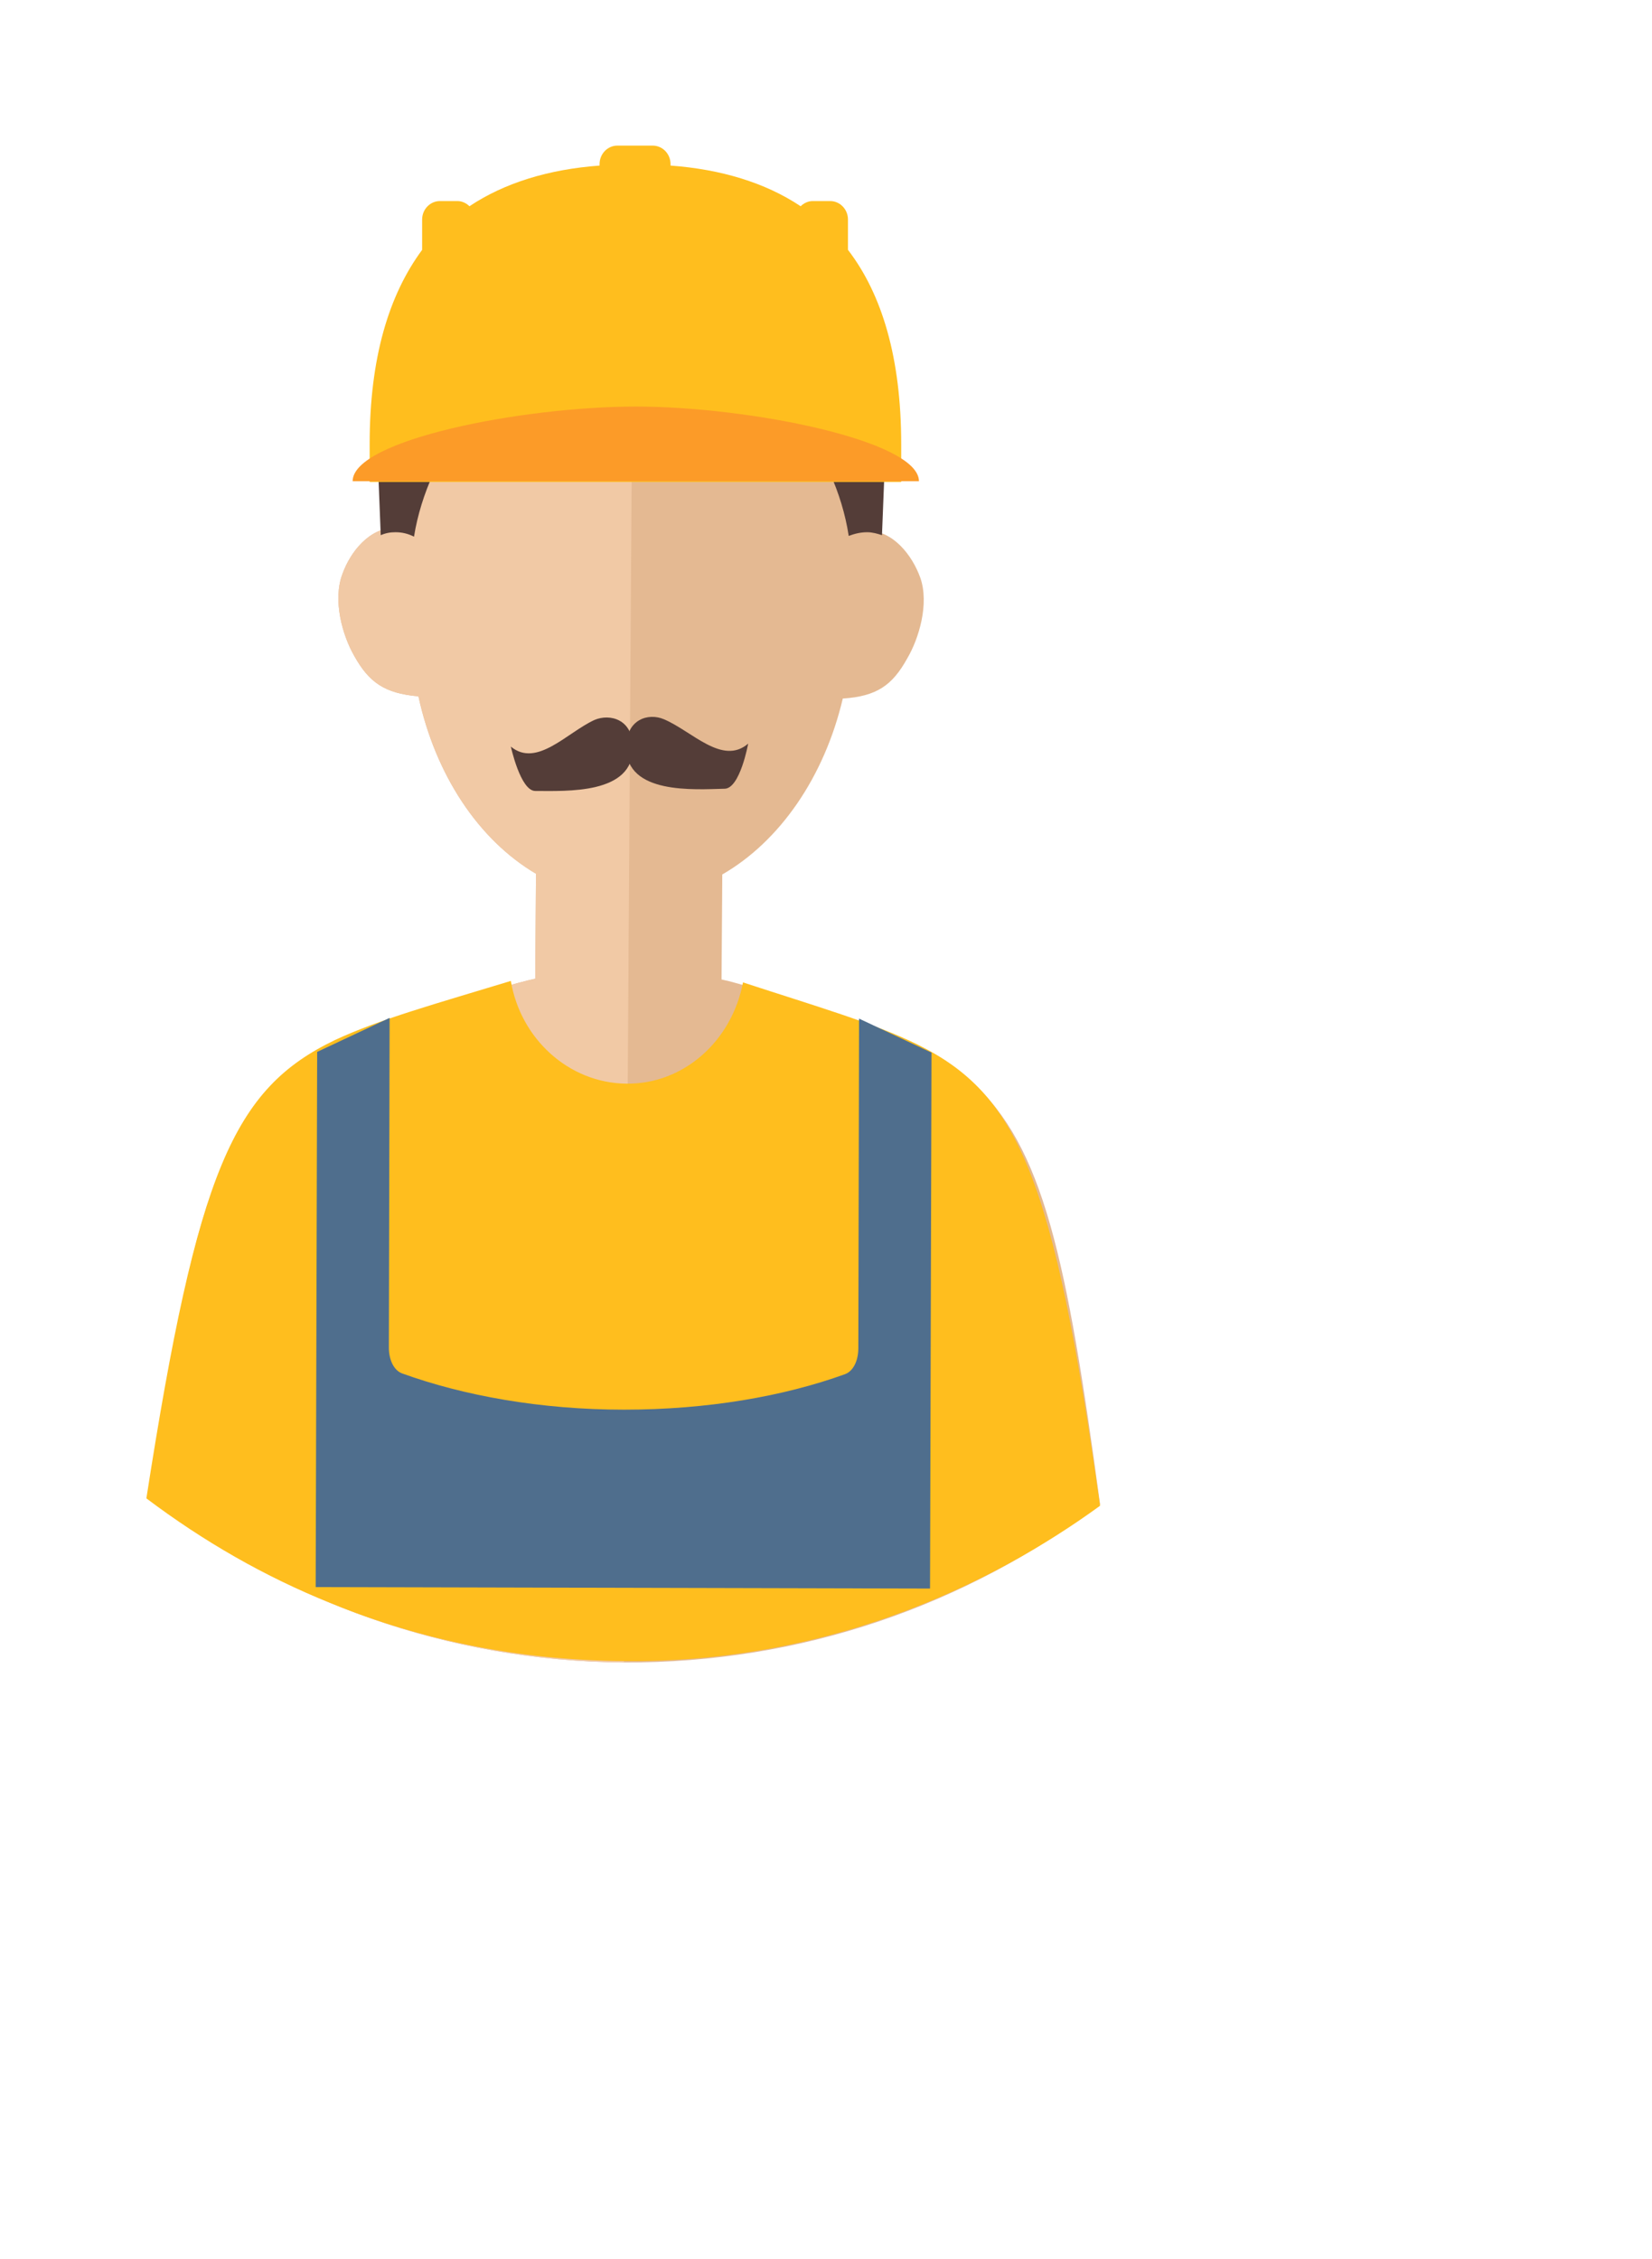 <svg id="svg-persona-miller"  xmlns="http://www.w3.org/2000/svg" version="1.1" viewBox="0 0 223.456 305.637" stroke-width="0.5" overflow="visible">
    <defs><style></style></defs>
<g>
  <svg id="face">
    <path fill="#e4b992" d="M84.4 224.9c-23.9-.2-46-8.3-64.2-22.2 4.9-33.3 8.3-48.3 18.2-56.9 5.4-4.8 12.8-7.2 23.9-10.6 2.9-.8 7.7-2.3 10.1-2.8l.1-14.2c-7.8-4.6-13.6-13.4-15.9-24-4.6-.4-6.7-1.9-8.7-5.5-1.6-2.8-2.9-7.5-1.6-11 1.1-3.1 3.7-6.3 7.1-6.3.9 0 1.7.2 2.5.5 2.4-18 14.9-31.8 29.7-31.7s27.1 14 29.3 32.1c.8-.4 1.6-.5 2.5-.5 3.4 0 6 3.3 7.1 6.4 1.2 3.5-.2 8.2-1.8 10.9-2 3.6-4.1 5.1-8.7 5.4-2.5 10.6-8.5 19.3-16.3 23.8l-.1 14.2c2.4.5 7.2 2.1 10.1 2.9 11 3.5 18.4 6 23.7 10.9 9.7 8.8 12.9 23.8 17.4 57.2-18.2 13.7-40.4 21.5-64.4 21.4z" marker-start="none" marker-end="none"/>
    <path fill="#f1c9a5" d="M84.4 224.9c-23.9-.2-46-8.3-64.2-22.2 4.9-33.3 8.3-48.3 18.2-56.9 5.4-4.8 12.8-7.2 23.9-10.6 2.9-.8 7.7-2.3 10.1-2.8l.1-14.2c-7.8-4.6-13.6-13.4-15.9-24-4.6-.4-6.7-1.9-8.7-5.5-1.6-2.8-2.9-7.5-1.6-11 1.1-3.1 3.7-6.3 7.1-6.3.9 0 1.7.2 2.5.5 2.4-18 14.9-31.8 29.7-31.7l-1.2 184.7z" marker-start="none" marker-end="none"/>
  </svg>
  <svg id="male-hair">
      <svg id="male-head-hair">
          <path fill="#543d38" d="M53.5 72c-.7 0-1.3.1-2 .4l-.3-7.6c0-19 15.3-34.4 34.2-34.4s34.2 15.4 34.2 34.4l-.3 7.6c-.6-.2-1.3-.4-2-.4-.9 0-1.7.2-2.5.5C113 60.6 103.9 50.2 98.3 49c-5.7-1.2-7.7 2.3-12.9 2.3s-7.2-3.5-12.9-2.3C67 50.3 57.9 60.7 56 72.6c-.8-.4-1.6-.6-2.5-.6z" marker-start="none" marker-end="none"/>
      </svg>
      <svg id="male-hair-mustache">
          <path fill="#543d38" d="M84.7 101.1c0-3.8 3-4.7 5.1-3.8 3.8 1.6 7.9 6.3 11.4 3.3 0 0-1.1 6.1-3.2 6.1-4.1.1-13.3.8-13.3-5.6z" marker-start="none" marker-end="none"/>
          <path fill="#543d38" d="M85.6 101.1c0-3.8-3.1-4.6-5.2-3.7-3.7 1.7-7.8 6.5-11.3 3.6 0 0 1.3 6 3.3 6 4.2 0 13.3.5 13.2-5.9z" marker-start="none" marker-end="none"/>
      </svg>
  </svg>
  <svg id="male-hair-hat">
    <path fill="#ffbe1e" d="M114.7 33.8v-4.1c0-1.4-1.1-2.5-2.4-2.5h-2.4c-.6 0-1.2.3-1.6.7-4.8-3.2-10.8-5-17.6-5.5v-.2c0-1.4-1.1-2.5-2.4-2.5h-4.8c-1.3 0-2.4 1.1-2.4 2.5v.2c-6.8.5-12.8 2.3-17.6 5.5-.4-.4-1-.7-1.6-.7h-2.4c-1.3 0-2.4 1.1-2.4 2.5v4.1C52.6 39.9 50 48.4 50 60.1v5.1h71.9v-5.1c0-11.7-2.6-20.3-7.2-26.3z" marker-start="none" marker-end="none"/>
    <path fill="#fc9b28" d="M86 55c-15.3 0-38.3 4.5-38.3 10.1h76.6c0-5.5-23-10.1-38.3-10.1z" marker-start="none" marker-end="none"/>
  </svg>
  <svg id="male-clothing">
    <path fill="#ffbe1e" d="M123.6 217.5c9-3.5 17.5-8.2 25.2-13.8-6.3-44.5-11-55.6-24.7-62.4-5.9-2.9-13.5-5.1-23.6-8.4-1.5 7.9-8 13.8-15.8 13.7s-14.3-6.1-15.6-13.9c-10.2 3.1-17.8 5.2-23.8 8-13.7 6.6-18.6 17.6-25.5 62 7.7 5.8 16 10.6 25 14.2 12.2 5 25.5 7.7 39.4 7.8 13.7.2 27.1-2.4 39.4-7.2z" marker-start="none" marker-end="none"/>
    <path fill="#4f6e8d" d="m126 142.4-9.8-4.6-.1 44.6c0 1.7-.7 3.1-1.8 3.5-8.3 3-18.6 4.8-29.9 4.8s-21.7-1.9-30-4.9c-1.1-.4-1.8-1.8-1.8-3.5l.1-44.6-9.8 4.6-.2 72.4 83.1.2.2-72.5z" marker-start="none" marker-end="none"/>
  </svg>
</g>
</svg>
